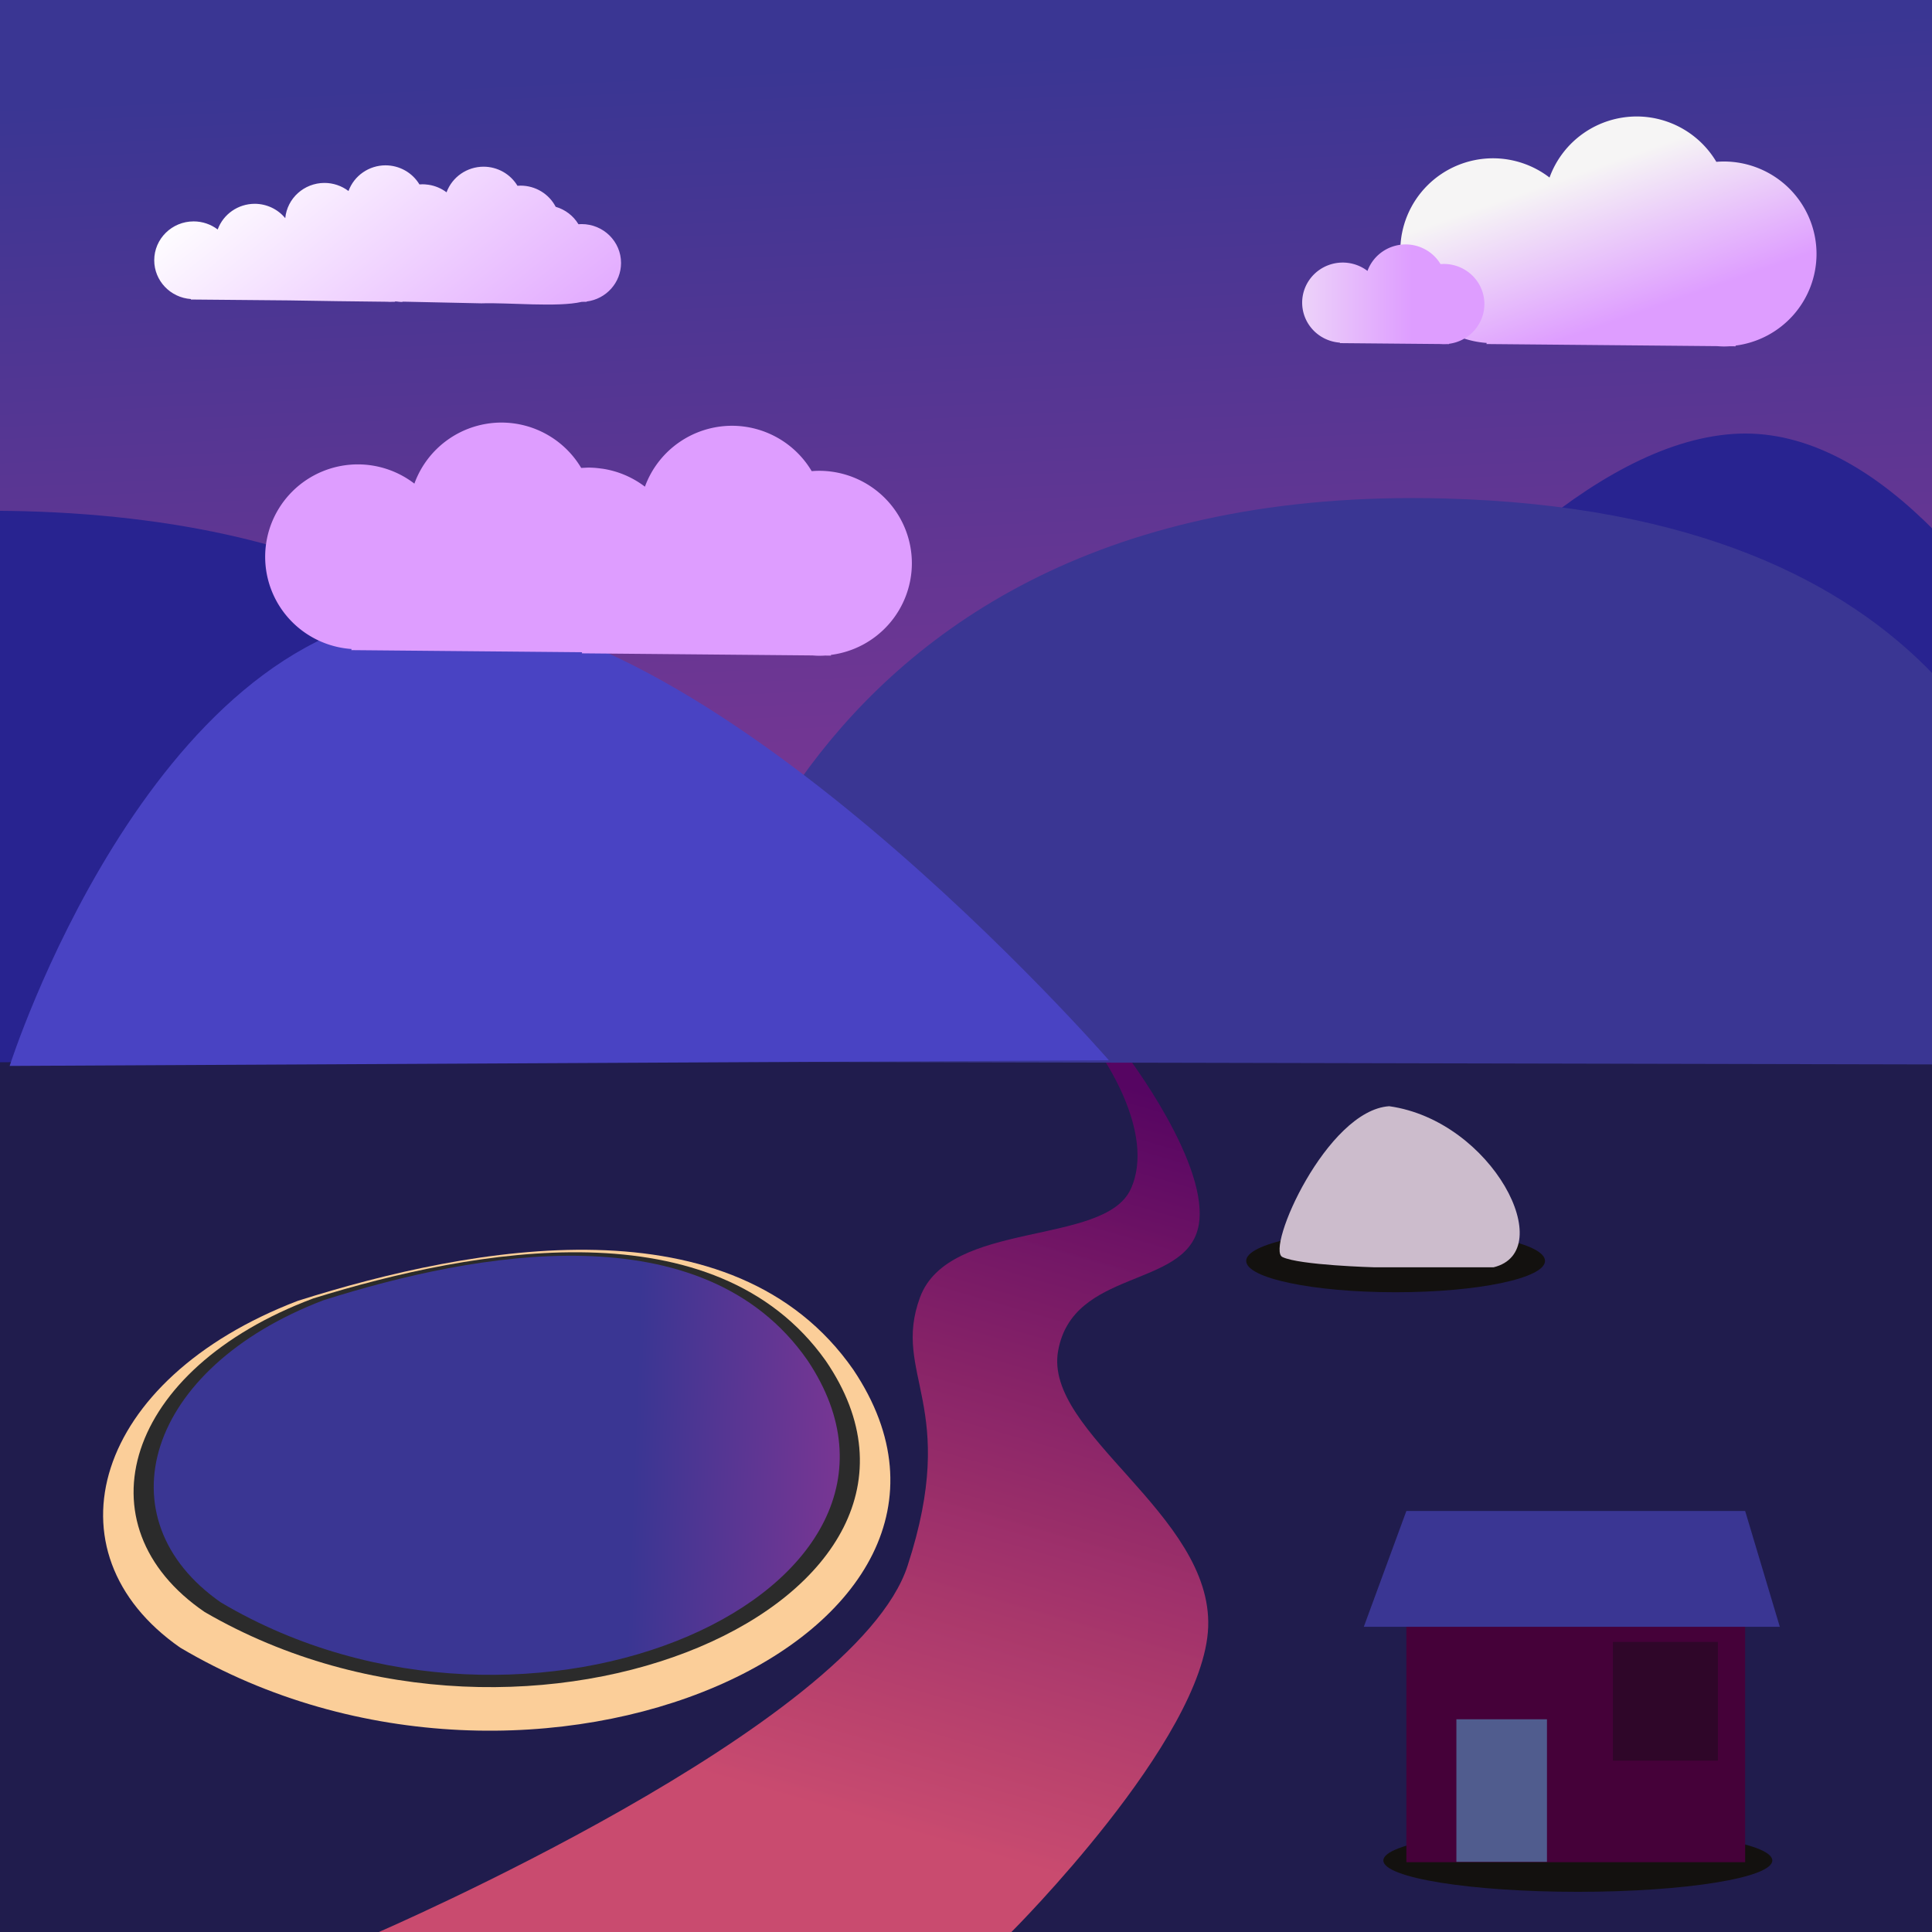<?xml version='1.0' encoding='utf-8'?>
<svg xmlns:xlink="http://www.w3.org/1999/xlink" xmlns="http://www.w3.org/2000/svg" width="1024" height="1024" viewBox="0 0 270.933 270.933" version="1.1" id="svg8"><rect x="0" y="0" width="270.933" height="270.933" fill="#333333" stroke="none"/> <defs id="defs2"> <linearGradient id="linearGradient940"> <stop style="stop-color:#3a3693;stop-opacity:1;" offset="0" id="stop936"/> <stop style="stop-color:#7d3693;stop-opacity:1" offset="1" id="stop938"/> </linearGradient> <linearGradient id="linearGradient924"> <stop style="stop-color:#560562;stop-opacity:1" offset="0" id="stop920"/> <stop style="stop-color:#d74f72;stop-opacity:0.922" offset="1" id="stop922"/> </linearGradient> <linearGradient id="linearGradient908"> <stop style="stop-color:#f6f5f5;stop-opacity:1;" offset="0" id="stop904"/> <stop style="stop-color:#de9dff;stop-opacity:1" offset="1" id="stop906"/> </linearGradient> <linearGradient id="linearGradient900"> <stop style="stop-color:#ffffff;stop-opacity:1;" offset="0" id="stop896"/> <stop style="stop-color:#de9dff;stop-opacity:1" offset="1" id="stop898"/> </linearGradient> <linearGradient xlink:href="#linearGradient940" id="linearGradient892" x1="89.085" y1="225.839" x2="120.208" y2="227.012" gradientUnits="userSpaceOnUse"/> <linearGradient xlink:href="#linearGradient900" id="linearGradient902" x1="46.243" y1="38.194" x2="80.828" y2="81.328" gradientUnits="userSpaceOnUse"/> <linearGradient xlink:href="#linearGradient908" id="linearGradient910" x1="227.848" y1="48.036" x2="234.921" y2="68.243" gradientUnits="userSpaceOnUse"/> <linearGradient xlink:href="#linearGradient908" id="linearGradient918" x1="172.504" y1="67.339" x2="198.059" y2="67.339" gradientUnits="userSpaceOnUse"/> <linearGradient xlink:href="#linearGradient924" id="linearGradient926" x1="161.571" y1="179.394" x2="131.345" y2="284.36" gradientUnits="userSpaceOnUse"/> <linearGradient xlink:href="#linearGradient940" id="linearGradient942" x1="145.084" y1="32.112" x2="150.58" y2="145.871" gradientUnits="userSpaceOnUse" gradientTransform="translate(1.192627e-5,1.749)"/> </defs>  <g id="layer1" transform="translate(0,-26.067)"> <rect style="opacity:1;vector-effect:none;fill:url(#linearGradient942);fill-opacity:1;stroke:none;stroke-width:0.529;stroke-linecap:round;stroke-linejoin:round;stroke-miterlimit:4;stroke-dasharray:none;stroke-dashoffset:2.267;stroke-opacity:1;paint-order:stroke fill markers" id="rect823" width="270.933" height="270.933" x="1.4210855e-14" y="26.067"/> <rect y="174.448" x="0" height="122.552" width="270.933" id="rect846" style="opacity:1;vector-effect:none;fill:#201c4d;fill-opacity:1;stroke:none;stroke-width:0.529;stroke-linecap:round;stroke-linejoin:round;stroke-miterlimit:4;stroke-dasharray:none;stroke-dashoffset:2.267;stroke-opacity:1;paint-order:stroke fill markers"/> <ellipse ry="4.396" rx="27.272" cy="286.97" cx="221.267" id="ellipse977" style="opacity:1;vector-effect:none;fill:#13110f;fill-opacity:1;stroke:none;stroke-width:0.529;stroke-linecap:round;stroke-linejoin:round;stroke-miterlimit:4;stroke-dasharray:none;stroke-dashoffset:2.267;stroke-opacity:1;paint-order:stroke fill markers"/> <path style="fill:url(#linearGradient926);stroke:none;stroke-width:0.265px;stroke-linecap:butt;stroke-linejoin:miter;stroke-opacity:1;fill-opacity:1" d="m 52.787,297.151 c 0,0 67.144,-28.947 74.486,-51.504 7.342,-22.557 -2.276,-26.729 1.742,-37.636 4.018,-10.907 25.812,-7.164 29.533,-15.155 3.721,-7.991 -4.396,-19.199 -4.396,-19.199 l 3.649,0.121 c 0,0 12.173,15.891 10.227,24.438 -1.946,8.547 -17.604,5.78 -19.647,17.311 -2.043,11.531 21.643,22.912 21.047,38.727 -0.596,15.814 -27.59,42.746 -27.59,42.746 H 52.98" id="path835"/> <path id="path833" style="fill:#282390;fill-opacity:1;stroke:none;stroke-width:1px;stroke-linecap:butt;stroke-linejoin:miter;stroke-opacity:1" d="M 923.881 229.418 C 921.606 229.409 919.323 229.483 917.031 229.643 C 770.381 239.839 595.084 561.977 595.084 561.977 L 1024 559.775 L 1024 281.17 C 993.486 250.248 959.714 229.557 923.881 229.418 z " transform="matrix(0.265,0,0,0.265,0,26.067)"/> <path id="path829" style="fill:#3a3693;fill-opacity:1;stroke:none;stroke-width:1px;stroke-linecap:butt;stroke-linejoin:miter;stroke-opacity:1" d="M 747.48 263.564 C 397.899 263.631 361.412 561.85 361.412 561.85 L 1024 563.287 L 1024 357.777 C 976.415 307.718 896.885 267.308 764.365 263.789 C 758.657 263.637 753.029 263.563 747.48 263.564 z " transform="matrix(0.265,0,0,0.265,0,26.067)"/> <path id="path831" style="fill:#282390;fill-opacity:1;stroke:none;stroke-width:1px;stroke-linecap:butt;stroke-linejoin:miter;stroke-opacity:1" d="M 0 270.314 L 0 562.113 L 361.412 561.85 C 361.412 561.85 377.761 280.212 12.463 270.512 C 8.249 270.4 4.107 270.344 0 270.314 z " transform="matrix(0.265,0,0,0.265,0,26.067)"/> <path style="fill:#4943c3;fill-opacity:1;stroke:none;stroke-width:0.265px;stroke-linecap:butt;stroke-linejoin:miter;stroke-opacity:1" d="m 1.354,175.547 c 0,0 19.452,-61.051 58.253,-63.749 38.801,-2.698 95.898,62.958 95.898,62.958 z" id="path827"/> <path id="path875" d="M 119.673,218.157 C 102.869,193.99 66.263,200.736 41.762,208.489 13.044,219.473 6.031,243.712 25.263,257.118 75.036,286.608 144.46,255.145 119.673,218.157 Z" style="fill:#fbce99;fill-opacity:1;stroke:none;stroke-width:0.265px;stroke-linecap:butt;stroke-linejoin:miter;stroke-opacity:1"/> <path style="fill:#2b2b2b;fill-opacity:1;stroke:none;stroke-width:0.265px;stroke-linecap:butt;stroke-linejoin:miter;stroke-opacity:1" d="M 115.8,216.896 C 100.297,195.043 66.526,201.143 43.922,208.153 17.428,218.086 10.958,240.003 28.7,252.126 74.619,278.791 138.668,250.341 115.8,216.896 Z" id="path839"/> <rect style="opacity:1;vector-effect:none;fill:#450139;fill-opacity:1;stroke:none;stroke-width:0.529;stroke-linecap:round;stroke-linejoin:round;stroke-miterlimit:4;stroke-dasharray:none;stroke-dashoffset:2.267;stroke-opacity:1;paint-order:stroke fill markers" id="rect841" width="47.509" height="37.675" x="197.222" y="249.535"/> <rect style="opacity:1;vector-effect:none;fill:#505c8e;fill-opacity:1;stroke:none;stroke-width:0.529;stroke-linecap:round;stroke-linejoin:round;stroke-miterlimit:4;stroke-dasharray:none;stroke-dashoffset:2.267;stroke-opacity:1;paint-order:stroke fill markers" id="rect848" width="12.701" height="19.991" x="204.236" y="267.169"/> <rect style="opacity:1;vector-effect:none;fill:#2f0629;fill-opacity:1;stroke:none;stroke-width:0.529;stroke-linecap:round;stroke-linejoin:round;stroke-miterlimit:4;stroke-dasharray:none;stroke-dashoffset:2.267;stroke-opacity:1;paint-order:stroke fill markers" id="rect850" width="14.715" height="16.65" x="226.19" y="256.323"/> <path style="opacity:1;vector-effect:none;fill:url(#linearGradient910);fill-opacity:1;stroke:none;stroke-width:0.529;stroke-linecap:round;stroke-linejoin:round;stroke-miterlimit:4;stroke-dasharray:none;stroke-dashoffset:2.267;stroke-opacity:1;paint-order:stroke fill markers" d="m 229.515,42.401 a 13.008,12.969 0 0 0 -12.218,8.563 13.008,12.969 0 0 0 -7.917,-2.699 13.008,12.969 0 0 0 -13.008,12.969 13.008,12.969 0 0 0 12.119,12.925 l -0.043,0.154 32.365,0.295 a 13.008,12.969 0 0 0 0.918,0.046 13.008,12.969 0 0 0 0.844,-0.03 l 0.826,0.007 -0.019,-0.099 a 13.008,12.969 0 0 0 11.357,-12.848 13.008,12.969 0 0 0 -13.008,-12.969 13.008,12.969 0 0 0 -1.04,0.047 13.008,12.969 0 0 0 -11.177,-6.362 z" id="path864"/> <path id="path874" d="m 197.118,60.344 a 5.695,5.625 0 0 0 -5.349,3.714 5.695,5.625 0 0 0 -3.466,-1.171 5.695,5.625 0 0 0 -5.695,5.625 5.695,5.625 0 0 0 5.306,5.606 l -0.019,0.067 14.17,0.128 a 5.695,5.625 0 0 0 0.402,0.02 5.695,5.625 0 0 0 0.37,-0.013 l 0.362,0.003 -0.008,-0.043 a 5.695,5.625 0 0 0 4.972,-5.573 5.695,5.625 0 0 0 -5.695,-5.625 5.695,5.625 0 0 0 -0.455,0.02 5.695,5.625 0 0 0 -4.893,-2.759 z" style="opacity:1;vector-effect:none;fill:url(#linearGradient918);fill-opacity:1;stroke:none;stroke-width:0.529;stroke-linecap:round;stroke-linejoin:round;stroke-miterlimit:4;stroke-dasharray:none;stroke-dashoffset:2.267;stroke-opacity:1;paint-order:stroke fill markers"/> <path style="opacity:1;vector-effect:none;fill:#de9dff;fill-opacity:1;stroke:none;stroke-width:0.529;stroke-linecap:round;stroke-linejoin:round;stroke-miterlimit:4;stroke-dasharray:none;stroke-dashoffset:2.267;stroke-opacity:1;paint-order:stroke fill markers" d="m 70.329,85.325 a 13.008,12.969 0 0 0 -12.218,8.563 13.008,12.969 0 0 0 -7.917,-2.699 13.008,12.969 0 0 0 -13.009,12.969 13.008,12.969 0 0 0 12.12,12.924 l -0.043,0.155 32.365,0.295 -0.043,0.155 32.365,0.295 a 13.008,12.969 0 0 0 0.919,0.046 13.008,12.969 0 0 0 0.844,-0.029 l 0.826,0.007 -0.019,-0.099 a 13.008,12.969 0 0 0 11.356,-12.848 13.008,12.969 0 0 0 -13.008,-12.969 13.008,12.969 0 0 0 -1.04,0.047 13.008,12.969 0 0 0 -11.177,-6.362 13.008,12.969 0 0 0 -12.209,8.541 13.008,12.969 0 0 0 -5.889,-2.511 13.008,12.969 0 0 0 -0.221,-0.026 13.008,12.969 0 0 0 -1.038,-0.111 13.008,12.969 0 0 0 -0.778,-0.028 13.008,12.969 0 0 0 -0.573,0.028 13.008,12.969 0 0 0 -0.438,0.02 13.008,12.969 0 0 0 -11.177,-6.362 z" id="path876"/> <path style="fill:none;stroke:none;stroke-width:0.265px;stroke-linecap:butt;stroke-linejoin:miter;stroke-opacity:1" d="m 233.256,256.051 v 16.758" id="path888"/> <path id="path890" d="M 240.882,264.601 H 226.018" style="fill:none;stroke:none;stroke-width:0.265px;stroke-linecap:butt;stroke-linejoin:miter;stroke-opacity:1"/> <path style="opacity:1;vector-effect:none;fill:#3a3693;fill-opacity:1;stroke:none;stroke-width:0.529;stroke-linecap:round;stroke-linejoin:round;stroke-miterlimit:4;stroke-dasharray:none;stroke-dashoffset:2.267;stroke-opacity:1;paint-order:stroke fill markers" d="m 197.222,237.958 h 47.509 l 4.859,16.24 h -58.336 z" id="rect843"/> <path id="path877" d="m 113.242,216.832 c -14.643,-21.06 -46.542,-15.181 -67.892,-8.425 -25.025,9.572 -31.137,30.693 -14.378,42.376 43.373,25.697 103.869,-1.72 82.27,-33.951 z" style="fill:url(#linearGradient892);fill-opacity:1.0;stroke:none;stroke-width:0.265px;stroke-linecap:butt;stroke-linejoin:miter;stroke-opacity:1"/> <path id="path894" d="m 54.068,49.252 c -2.328,0.003 -4.405,1.443 -5.196,3.602 -0.965,-0.734 -2.149,-1.133 -3.367,-1.135 -2.852,0.003 -5.235,2.143 -5.503,4.943 -1.047,-1.271 -2.618,-2.011 -4.278,-2.016 v 2.18e-4 c -2.328,0.003 -4.405,1.443 -5.196,3.602 -0.965,-0.734 -2.149,-1.133 -3.367,-1.135 -3.055,-3e-6 -5.532,2.442 -5.532,5.455 0.003,2.866 2.255,5.24 5.154,5.436 l -0.018,0.065 13.764,0.124 c 4.394,0.075 9.213,0.148 13.746,0.189 0.13,0.011 0.26,0.017 0.391,0.019 0.12,-2.95e-4 0.24,-0.004 0.359,-0.012 l 0.351,0.003 -0.008,-0.042 c 0.376,-0.048 0.814,0.141 1.172,0.019 l 10.989,0.236 c 3.719,-0.13 10.699,0.582 14.033,-0.204 0.12,-2.95e-4 0.24,-0.004 0.359,-0.012 l 0.351,0.003 -0.008,-0.042 c 2.759,-0.348 4.826,-2.662 4.83,-5.404 3.9e-5,-3.013 -2.477,-5.455 -5.532,-5.455 -0.148,7.75e-4 -0.295,0.007 -0.442,0.02 -0.713,-1.183 -1.854,-2.057 -3.193,-2.445 -0.946,-1.82 -2.844,-2.966 -4.918,-2.968 -0.148,7.75e-4 -0.295,0.007 -0.442,0.02 -0.995,-1.656 -2.801,-2.673 -4.753,-2.676 -2.324,0.003 -4.399,1.438 -5.192,3.592 -0.733,-0.552 -1.593,-0.915 -2.504,-1.056 -0.031,-0.004 -0.063,-0.008 -0.094,-0.011 -0.146,-0.021 -0.294,-0.037 -0.442,-0.047 -0.11,-0.007 -0.22,-0.011 -0.331,-0.012 -0.081,0.002 -0.162,0.006 -0.244,0.012 -0.062,0.002 -0.124,0.004 -0.186,0.008 -0.995,-1.656 -2.801,-2.673 -4.753,-2.676 z" style="opacity:1;vector-effect:none;fill:url(#linearGradient902);fill-opacity:1;stroke:none;stroke-width:0.529;stroke-linecap:round;stroke-linejoin:round;stroke-miterlimit:4;stroke-dasharray:none;stroke-dashoffset:2.267;stroke-opacity:1;paint-order:stroke fill markers"/> <ellipse style="opacity:1;vector-effect:none;fill:#13110f;fill-opacity:1;stroke:none;stroke-width:0.529;stroke-linecap:round;stroke-linejoin:round;stroke-miterlimit:4;stroke-dasharray:none;stroke-dashoffset:2.267;stroke-opacity:1;paint-order:stroke fill markers" id="path975" cx="195.712" cy="202.888" rx="20.952" ry="4.396"/> <path style="opacity:1;vector-effect:none;fill:#ccbccc;fill-opacity:1;stroke:none;stroke-width:0.529;stroke-linecap:round;stroke-linejoin:round;stroke-miterlimit:4;stroke-dasharray:none;stroke-dashoffset:2.267;stroke-opacity:1;paint-order:stroke fill markers" d="m 194.819,181.197 c 14.503,2.04 23.839,20.357 14.624,22.59 h -16.685 c 0,0 -10.554,-0.286 -12.92,-1.443 -2.367,-1.157 6.22,-20.581 14.981,-21.147 z" id="rect944"/> </g> </svg>
